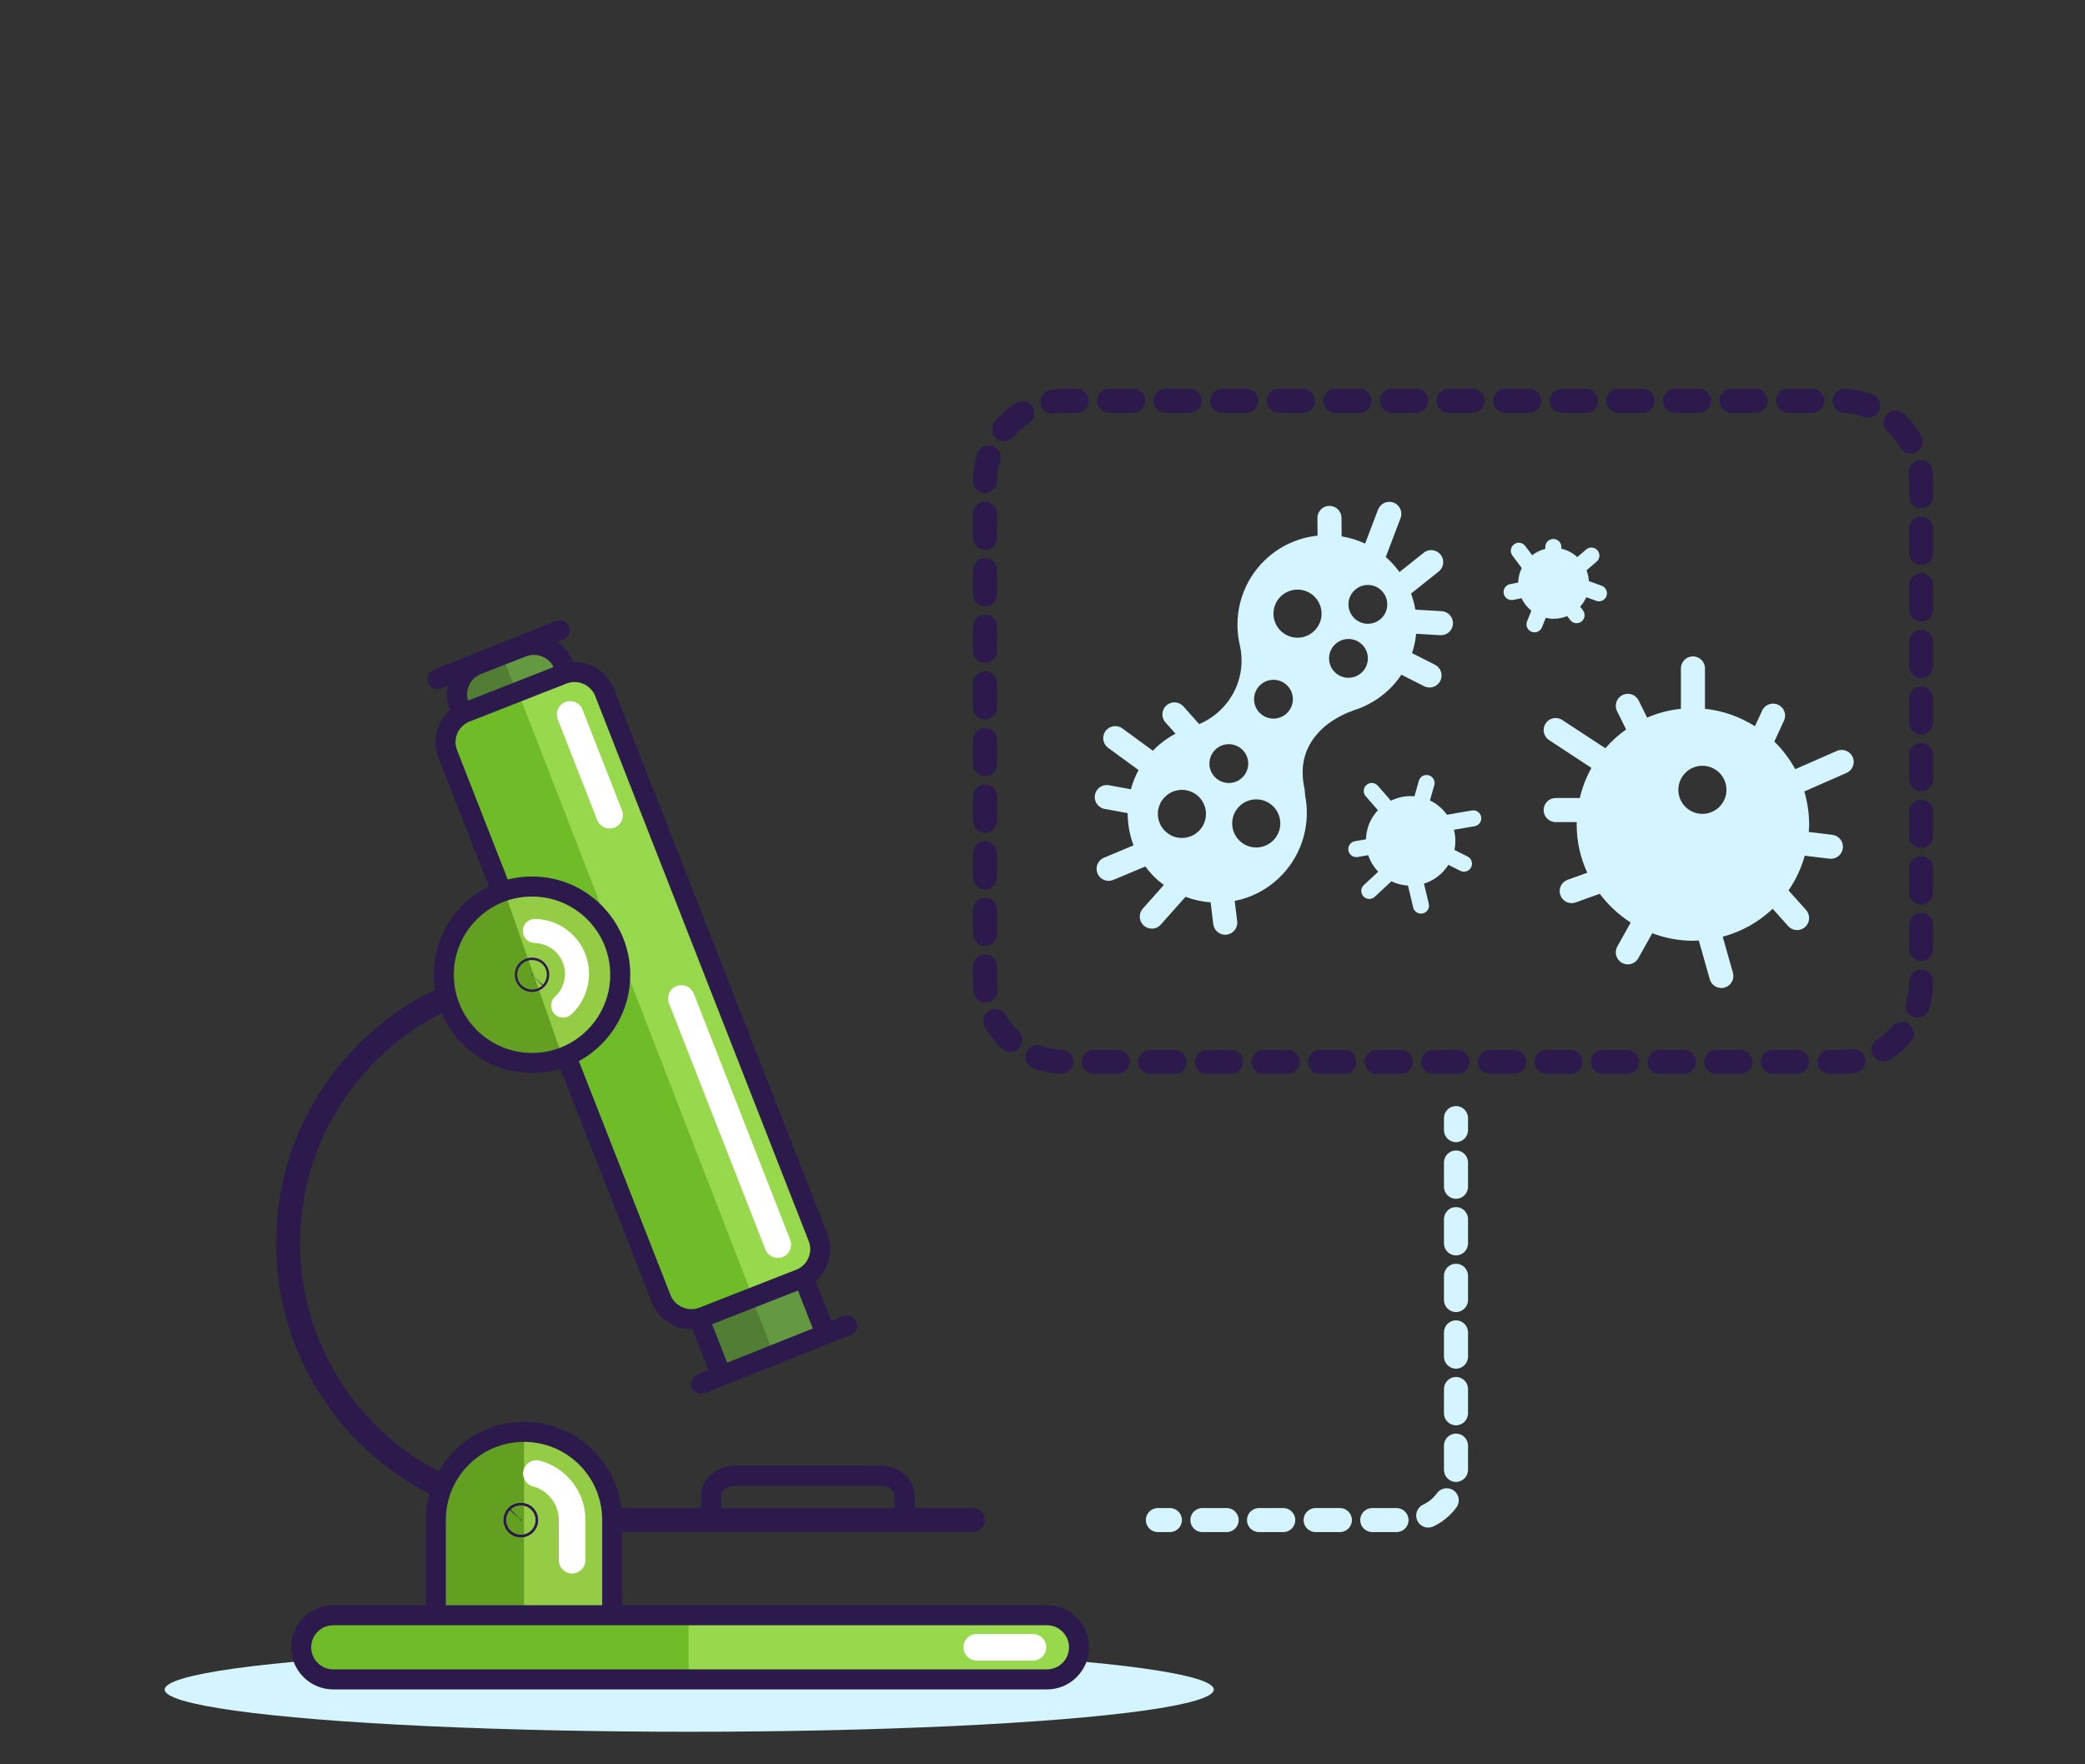 <?xml version="1.0" encoding="utf-8"?>
<!-- Generator: Adobe Illustrator 16.0.0, SVG Export Plug-In . SVG Version: 6.00 Build 0)  -->
<!DOCTYPE svg PUBLIC "-//W3C//DTD SVG 1.1//EN" "http://www.w3.org/Graphics/SVG/1.1/DTD/svg11.dtd">
<svg version="1.1" id="biologia" xmlns="http://www.w3.org/2000/svg" xmlns:xlink="http://www.w3.org/1999/xlink" x="0px" y="0px"
	 width="260px" height="220px" viewBox="0 0 260 220" enable-background="new 0 0 260 220" xml:space="preserve">
<rect x="0" y="0" width="260" height="220" fill="#333333" stroke="none"/>
<g id="others">
	<g>
		<g>
			<path fill="#D4F5FF" d="M181.563,142.42c-0.828,0-1.5-0.672-1.5-1.5v-1.5c0-0.828,0.672-1.5,1.5-1.5s1.5,0.672,1.5,1.5v1.5
				C183.063,141.748,182.391,142.42,181.563,142.42z"/>
		</g>
		<g>
			<path fill="#D4F5FF" d="M174.146,191.043h-3.026c-0.828,0-1.5-0.672-1.5-1.5s0.672-1.5,1.5-1.5h3.026c0.828,0,1.5,0.672,1.5,1.5
				S174.975,191.043,174.146,191.043z M167.085,191.043h-3.026c-0.828,0-1.5-0.672-1.5-1.5s0.672-1.5,1.5-1.5h3.026
				c0.828,0,1.5,0.672,1.5,1.5S167.913,191.043,167.085,191.043z M160.023,191.043h-3.025c-0.828,0-1.5-0.672-1.5-1.5
				s0.672-1.5,1.5-1.5h3.025c0.828,0,1.5,0.672,1.5,1.5S160.854,191.043,160.023,191.043z M152.963,191.043h-3.025
				c-0.828,0-1.5-0.672-1.5-1.5s0.672-1.5,1.5-1.5h3.025c0.828,0,1.5,0.672,1.5,1.5S153.791,191.043,152.963,191.043z
				 M178.098,190.479c-0.563,0-1.104-0.317-1.356-0.861c-0.354-0.75-0.03-1.645,0.72-1.995c0.688-0.322,1.287-0.817,1.734-1.435
				c0.49-0.67,1.428-0.813,2.099-0.326c0.668,0.49,0.813,1.43,0.325,2.099c-0.745,1.021-1.742,1.842-2.885,2.377
				C178.527,190.432,178.313,190.479,178.098,190.479z M181.563,184.786c-0.828,0-1.5-0.672-1.5-1.5v-3.026
				c0-0.828,0.672-1.5,1.5-1.5s1.5,0.672,1.5,1.5v3.026C183.063,184.114,182.391,184.786,181.563,184.786z M181.563,177.727
				c-0.828,0-1.5-0.672-1.5-1.5V173.2c0-0.828,0.672-1.5,1.5-1.5s1.5,0.672,1.5,1.5v3.026
				C183.063,177.055,182.391,177.727,181.563,177.727z M181.563,170.664c-0.828,0-1.5-0.672-1.5-1.5v-3.025
				c0-0.828,0.672-1.5,1.5-1.5s1.5,0.672,1.5,1.5v3.025C183.063,169.992,182.391,170.664,181.563,170.664z M181.563,163.604
				c-0.828,0-1.5-0.672-1.5-1.5v-3.024c0-0.828,0.672-1.5,1.5-1.5s1.5,0.672,1.5,1.5v3.024
				C183.063,162.932,182.391,163.604,181.563,163.604z M181.563,156.542c-0.828,0-1.5-0.672-1.5-1.5v-3.026
				c0-0.828,0.672-1.5,1.5-1.5s1.5,0.672,1.5,1.5v3.026C183.063,155.87,182.391,156.542,181.563,156.542z M181.563,149.48
				c-0.828,0-1.5-0.672-1.5-1.5v-3.025c0-0.828,0.672-1.5,1.5-1.5s1.5,0.672,1.5,1.5v3.025
				C183.063,148.811,182.391,149.48,181.563,149.48z"/>
		</g>
		<g>
			<path fill="#D4F5FF" d="M145.885,191.043h-1.5c-0.828,0-1.5-0.672-1.5-1.5s0.672-1.5,1.5-1.5h1.5c0.828,0,1.5,0.672,1.5,1.5
				S146.713,191.043,145.885,191.043z"/>
		</g>
	</g>
	<g>
		<ellipse fill="#D4F5FF" cx="85.948" cy="210.676" rx="65.413" ry="5.264"/>
	</g>
	<g>
		<path fill="#2C1A4D" d="M69.537,190.119c-19.361,0-35.112-15.752-35.112-35.113c0-19.359,15.751-35.111,35.112-35.111
			c0.829,0,1.5,0.672,1.5,1.5s-0.671,1.5-1.5,1.5c-17.707,0-32.112,14.405-32.112,32.111c0,17.707,14.405,32.113,32.112,32.113
			c0.829,0,1.5,0.672,1.5,1.5S70.366,190.119,69.537,190.119z"/>
	</g>
	<g>
		<path fill="#649941" d="M89.906,171.379L57.268,88.061c-0.802-2.049,0.217-4.381,2.266-5.184l5.586-2.189
			c2.049-0.803,4.382,0.217,5.184,2.266l32.64,83.317"/>
	</g>
	<g>
		<g>
			<path fill="#517E34" d="M59.533,82.877c-2.049,0.803-3.068,3.135-2.266,5.184l32.639,83.318l6.567-2.572L62.614,81.67
				L59.533,82.877z"/>
		</g>
	</g>
	<g>
		<path fill="#2C1A4D" d="M89.907,172.629c-0.5,0-0.971-0.301-1.165-0.794L56.104,88.517c-1.055-2.696,0.279-5.748,2.974-6.804
			l5.586-2.189c1.303-0.51,2.729-0.481,4.016,0.082c1.288,0.563,2.278,1.59,2.788,2.892l32.64,83.318
			c0.251,0.643-0.065,1.367-0.708,1.619c-0.645,0.252-1.368-0.064-1.62-0.707L69.14,83.41c-0.266-0.68-0.785-1.217-1.46-1.513
			c-0.675-0.296-1.422-0.311-2.103-0.045l-5.586,2.189c-1.412,0.553-2.111,2.152-1.558,3.564l32.639,83.318
			c0.251,0.644-0.065,1.368-0.708,1.62C90.212,172.602,90.058,172.629,89.907,172.629z"/>
	</g>
	<g>
		<g>
			<path fill="#70BC28" d="M58.097,88.809c-2.048,0.803-3.067,3.135-2.265,5.184l26.626,67.971c0.803,2.05,3.135,3.068,5.184,2.267
				l6.242-2.444l-29.3-75.516L58.097,88.809z"/>
		</g>
		<g>
			<path fill="#98D84C" d="M102.012,154.303L75.386,86.332c-0.803-2.049-3.135-3.068-5.184-2.266l-5.618,2.201l29.3,75.516
				l5.863-2.297C101.795,158.684,102.813,156.352,102.012,154.303z"/>
		</g>
	</g>
	<g>
		<path fill="#2C1A4D" d="M86.193,165.753c-2.149,0-4.117-1.34-4.899-3.334L54.667,94.448c-1.055-2.695,0.278-5.748,2.973-6.804
			l12.105-4.742c0.611-0.239,1.251-0.36,1.905-0.36c2.149,0,4.117,1.34,4.899,3.334l26.626,67.972
			c1.055,2.694-0.279,5.746-2.973,6.803l-12.105,4.742C87.487,165.632,86.846,165.753,86.193,165.753z M71.651,85.042
			c-0.34,0-0.674,0.063-0.993,0.188l-12.105,4.742c-1.412,0.553-2.11,2.152-1.557,3.564l26.626,67.97
			c0.532,1.358,2.185,2.1,3.563,1.559l12.105-4.741c1.411-0.554,2.109-2.151,1.557-3.564l-26.626-67.97
			C73.812,85.744,72.78,85.042,71.651,85.042z"/>
	</g>
	<g>
		<path fill="#FFFFFF" d="M96.992,156.855c-0.664,0-1.29-0.399-1.546-1.057l-12.02-30.684c-0.334-0.854,0.086-1.817,0.94-2.151
			c0.854-0.336,1.817,0.087,2.151,0.94l12.02,30.684c0.334,0.854-0.086,1.816-0.94,2.151
			C97.398,156.818,97.193,156.855,96.992,156.855z"/>
	</g>
	<g>
		<path fill="#FFFFFF" d="M76.017,103.313c-0.664,0-1.29-0.4-1.546-1.056l-4.922-12.566c-0.334-0.854,0.086-1.817,0.94-2.151
			c0.854-0.336,1.817,0.086,2.151,0.94l4.922,12.566c0.334,0.854-0.086,1.817-0.94,2.151
			C76.423,103.276,76.218,103.313,76.017,103.313z"/>
	</g>
	<g>
		<circle fill="#95CC46" cx="66.344" cy="121.543" r="11"/>
	</g>
	<g>
		<g>
			<path fill="#63A022" d="M61.511,131.207c-5.468-2.646-7.755-9.227-5.108-14.693c1.341-2.771,3.694-4.721,6.399-5.629
				l7.285,20.742C67.385,132.617,64.304,132.561,61.511,131.207z"/>
		</g>
	</g>
	<g>
		<path fill="#2C1A4D" d="M66.344,133.793c-3.258,0-6.324-1.266-8.635-3.561c-2.321-2.308-3.604-5.379-3.615-8.65
			c-0.01-3.273,1.254-6.354,3.56-8.674c2.316-2.331,5.402-3.615,8.689-3.615c3.258,0,6.325,1.264,8.635,3.561
			c2.321,2.307,3.605,5.377,3.615,8.649c0.01,3.272-1.254,6.354-3.561,8.674C72.717,132.509,69.631,133.793,66.344,133.793z
			 M66.344,111.793c-2.616,0-5.072,1.021-6.916,2.877c-1.835,1.848-2.842,4.299-2.833,6.903c0.008,2.604,1.03,5.051,2.876,6.886
			c1.839,1.827,4.28,2.834,6.873,2.834c2.616,0,5.072-1.021,6.916-2.877c1.836-1.848,2.842-4.299,2.834-6.902
			c-0.008-2.604-1.03-5.052-2.877-6.887C71.378,112.8,68.937,111.793,66.344,111.793z"/>
	</g>
	<g>
		<path fill="#FFFFFF" d="M70.22,126.885c-0.406,0-0.81-0.162-1.106-0.486c-0.56-0.608-0.519-1.559,0.091-2.117
			c0.785-0.721,1.228-1.703,1.248-2.771c0.039-2.124-1.66-3.886-3.785-3.925c-0.828-0.016-1.487-0.699-1.472-1.527
			c0.015-0.828,0.67-1.479,1.527-1.473c3.779,0.07,6.797,3.201,6.729,6.98c-0.035,1.867-0.844,3.662-2.219,4.924
			C70.946,126.754,70.583,126.885,70.22,126.885z"/>
	</g>
	<g>
		<path fill="#517E34" d="M66.345,121.691c-0.039,0-0.076-0.018-0.104-0.043c-0.059-0.061-0.059-0.152-0.001-0.211
			c0.028-0.027,0.065-0.043,0.104-0.043c0.04,0,0.077,0.016,0.105,0.043c0.027,0.025,0.043,0.063,0.043,0.104
			c0,0.039-0.015,0.076-0.043,0.104C66.423,121.676,66.386,121.691,66.345,121.691z"/>
		<path fill="#2C1A4D" d="M66.345,123.691c-0.573,0-1.112-0.226-1.518-0.629c-0.831-0.832-0.837-2.189-0.013-3.027
			c0.883-0.852,2.219-0.814,3.025-0.036c0.431,0.431,0.654,0.97,0.654,1.544c0,0.563-0.224,1.105-0.616,1.505
			C67.476,123.458,66.92,123.691,66.345,123.691z M65.024,120.244c-0.338,0.345-0.531,0.814-0.531,1.299
			c0,0.486,0.198,0.964,0.543,1.309c0.743,0.722,1.902,0.693,2.593,0.024c0.001-0.001,0.003-0.002,0.004-0.004l-1.183-1.226
			l1.244,1.16c0.681-0.76,0.656-1.881-0.039-2.572C66.956,119.533,65.721,119.541,65.024,120.244z"/>
	</g>
	<g>
		<path fill="#95CC46" d="M76.343,189.543c-0.001-2.828-1.082-5.654-3.245-7.803c-4.309-4.281-11.275-4.26-15.556,0.049
			c-2.132,2.145-3.195,4.949-3.195,7.754c0,0-0.001,0-0.001,15h21.999L76.343,189.543z"/>
	</g>
	<g>
		<g>
			<path fill="#63A022" d="M57.542,181.789c-2.132,2.145-3.195,4.949-3.195,7.754c0,0-0.001,0-0.001,15h10.999v-25.998
				C62.517,178.545,59.691,179.625,57.542,181.789z"/>
		</g>
	</g>
	<g>
		<path fill="#2C1A4D" d="M77.594,205.793H53.095v-14.375c0-0.809,0-1.418,0.042-1.875h-0.041c0-3.26,1.264-6.326,3.559-8.635
			c2.316-2.331,5.402-3.615,8.689-3.615c3.258,0,6.325,1.266,8.635,3.561c2.33,2.313,3.613,5.399,3.614,8.689L77.594,205.793z
			 M55.595,203.293h19.499l-0.001-13.75c-0.001-2.618-1.022-5.074-2.876-6.916c-1.839-1.827-4.28-2.834-6.873-2.834
			c-2.616,0-5.072,1.021-6.916,2.877c-1.826,1.838-2.832,4.278-2.832,6.873C55.596,189.581,55.595,190.229,55.595,203.293z"/>
	</g>
	<g>
		<path fill="#FFFFFF" d="M71.343,196.203c-0.917,0-1.661-0.743-1.661-1.66v-5c0-1.166-0.455-2.259-1.279-3.078
			c-0.542-0.538-1.21-0.924-1.936-1.115c-0.887-0.232-1.415-1.144-1.181-2.029c0.235-0.887,1.141-1.412,2.03-1.182
			c1.289,0.342,2.474,1.022,3.427,1.973c1.455,1.443,2.258,3.373,2.259,5.433v5.001C73.003,195.46,72.26,196.203,71.343,196.203z"/>
	</g>
	<g>
		<path fill="#98D84C" d="M134.555,205.41c0,2.201-1.8,4-4,4h-89c-2.2,0-4-1.799-4-4l0,0c0-2.199,1.8-4,4-4h89
			C132.755,201.41,134.555,203.211,134.555,205.41L134.555,205.41z"/>
	</g>
	<g>
		<g>
			<path fill="#98D84C" d="M130.555,201.41H85.872v8h44.683c2.2,0,4-1.799,4-4C134.555,203.211,132.755,201.41,130.555,201.41z"/>
		</g>
		<g>
			<path fill="#70BC28" d="M41.555,201.41c-2.2,0-4,1.801-4,4c0,2.201,1.8,4,4,4h44.317v-8H41.555z"/>
		</g>
	</g>
	<g>
		<path fill="#2C1A4D" d="M130.555,210.66h-89c-2.895,0-5.25-2.355-5.25-5.25s2.355-5.25,5.25-5.25h89c2.896,0,5.25,2.355,5.25,5.25
			S133.449,210.66,130.555,210.66z M41.555,202.66c-1.516,0-2.75,1.232-2.75,2.75c0,1.517,1.234,2.75,2.75,2.75h89
			c1.519,0,2.75-1.233,2.75-2.75c0-1.518-1.231-2.75-2.75-2.75H41.555z"/>
	</g>
	<g>
		<path fill="#2C1A4D" d="M121.296,191.043H77.343c-0.829,0-1.5-0.672-1.5-1.5s0.671-1.5,1.5-1.5h43.953c0.829,0,1.5,0.672,1.5,1.5
			S122.125,191.043,121.296,191.043z"/>
	</g>
	<g>
		<path fill="#2C1A4D" d="M87.43,173.807c-0.497,0-0.966-0.298-1.162-0.787c-0.256-0.641,0.057-1.367,0.698-1.623l18.212-7.265
			c0.642-0.256,1.368,0.058,1.624,0.698c0.256,0.641-0.057,1.368-0.698,1.624l-18.212,7.264
			C87.741,173.777,87.584,173.807,87.43,173.807z"/>
	</g>
	<g>
		<path fill="#2C1A4D" d="M54.543,85.922c-0.497,0-0.966-0.298-1.162-0.788c-0.256-0.641,0.057-1.368,0.698-1.624l15.251-6.082
			c0.642-0.255,1.368,0.057,1.624,0.698s-0.057,1.368-0.698,1.624l-15.251,6.082C54.854,85.894,54.697,85.922,54.543,85.922z"/>
	</g>
	<g>
		<path fill="#517E34" d="M64.949,189.689c-0.039,0-0.076-0.018-0.104-0.043c-0.059-0.059-0.059-0.152,0-0.209
			c0.027-0.029,0.064-0.045,0.104-0.045c0.04,0,0.077,0.016,0.104,0.043c0.028,0.027,0.044,0.064,0.044,0.104
			s-0.015,0.076-0.043,0.104C65.026,189.674,64.989,189.689,64.949,189.689z"/>
		<path fill="#2C1A4D" d="M64.949,191.689c-0.56,0-1.09-0.215-1.494-0.604c-0.417-0.401-0.655-0.965-0.655-1.543
			c0-0.562,0.224-1.106,0.617-1.506c0.801-0.817,2.237-0.826,3.05-0.015c0.415,0.429,0.63,0.959,0.63,1.52s-0.215,1.092-0.605,1.495
			C66.04,191.475,65.509,191.689,64.949,191.689z M63.601,188.275c-0.34,0.379-0.503,0.812-0.503,1.266
			c0,0.482,0.184,0.938,0.518,1.284c0.745,0.747,1.965,0.713,2.655,0.015c0.338-0.345,0.53-0.814,0.53-1.298
			c0-0.5-0.207-0.985-0.566-1.333c-0.693-0.671-1.876-0.672-2.569-0.001c-0.001,0.001-0.003,0.003-0.005,0.005l1.184,1.225
			L63.601,188.275z"/>
	</g>
	<g>
		<path fill="#517E34" d="M64.949,189.689c-0.039,0-0.076-0.018-0.104-0.043c-0.059-0.059-0.059-0.152,0-0.209
			c0.027-0.029,0.064-0.045,0.104-0.045c0.04,0,0.077,0.016,0.104,0.043c0.028,0.027,0.044,0.064,0.044,0.104
			s-0.015,0.076-0.043,0.104C65.026,189.674,64.989,189.689,64.949,189.689z"/>
		<path fill="#2C1A4D" d="M64.949,191.689c-0.56,0-1.09-0.215-1.494-0.604c-0.417-0.401-0.655-0.965-0.655-1.543
			c0-0.562,0.224-1.106,0.617-1.506c0.801-0.817,2.237-0.826,3.05-0.015c0.415,0.429,0.63,0.959,0.63,1.52s-0.215,1.092-0.605,1.495
			C66.04,191.475,65.509,191.689,64.949,191.689z M63.601,188.275c-0.34,0.379-0.503,0.812-0.503,1.266
			c0,0.482,0.184,0.938,0.518,1.284c0.745,0.747,1.965,0.713,2.655,0.015c0.338-0.345,0.53-0.814,0.53-1.298
			c0-0.5-0.207-0.985-0.566-1.333c-0.693-0.671-1.876-0.672-2.569-0.001c-0.001,0.001-0.003,0.003-0.005,0.005l1.184,1.225
			L63.601,188.275z"/>
	</g>
	<g>
		<path fill="#2C1A4D" d="M112.805,190.166c-0.69,0-1.25-0.561-1.25-1.25v-2.449c0-0.638-0.818-1.197-1.75-1.197H91.671
			c-0.932,0-1.75,0.562-1.75,1.197v2.449c0,0.689-0.56,1.25-1.25,1.25s-1.25-0.561-1.25-1.25v-2.449c0-2.039,1.907-3.697,4.25-3.697
			h18.134c2.343,0,4.25,1.658,4.25,3.697v2.449C114.055,189.605,113.495,190.166,112.805,190.166z"/>
	</g>
	<g>
		<path fill="#FFFFFF" d="M128.805,207.07h-7c-0.917,0-1.661-0.743-1.661-1.66s0.744-1.66,1.661-1.66h7
			c0.917,0,1.661,0.743,1.661,1.66S129.722,207.07,128.805,207.07z"/>
	</g>
</g>
<g id="monitor">
	<g>
		<path fill="#2C1A4D" d="M229.559,133.92h-1.436c-0.828,0-1.5-0.672-1.5-1.5s0.672-1.5,1.5-1.5h1.436
			c0.451,0,0.903-0.036,1.344-0.105c0.82-0.144,1.59,0.426,1.721,1.242c0.132,0.816-0.424,1.588-1.242,1.719
			C230.781,133.871,230.169,133.92,229.559,133.92z M224.09,133.92h-3.023c-0.828,0-1.5-0.672-1.5-1.5s0.672-1.5,1.5-1.5h3.023
			c0.828,0,1.5,0.672,1.5,1.5S224.918,133.92,224.09,133.92z M217.033,133.92h-3.025c-0.828,0-1.5-0.672-1.5-1.5s0.672-1.5,1.5-1.5
			h3.025c0.828,0,1.5,0.672,1.5,1.5S217.861,133.92,217.033,133.92z M209.977,133.92h-3.024c-0.828,0-1.5-0.672-1.5-1.5
			s0.672-1.5,1.5-1.5h3.024c0.828,0,1.5,0.672,1.5,1.5S210.805,133.92,209.977,133.92z M202.918,133.92h-3.023
			c-0.828,0-1.5-0.672-1.5-1.5s0.672-1.5,1.5-1.5h3.023c0.828,0,1.5,0.672,1.5,1.5S203.746,133.92,202.918,133.92z M195.859,133.92
			h-3.023c-0.828,0-1.5-0.672-1.5-1.5s0.672-1.5,1.5-1.5h3.023c0.828,0,1.5,0.672,1.5,1.5S196.688,133.92,195.859,133.92z
			 M188.803,133.92h-3.023c-0.827,0-1.5-0.672-1.5-1.5s0.673-1.5,1.5-1.5h3.023c0.828,0,1.5,0.672,1.5,1.5
			S189.631,133.92,188.803,133.92z M181.745,133.92h-3.024c-0.828,0-1.5-0.672-1.5-1.5s0.672-1.5,1.5-1.5h3.024
			c0.828,0,1.5,0.672,1.5,1.5S182.573,133.92,181.745,133.92z M174.688,133.92h-3.022c-0.828,0-1.5-0.672-1.5-1.5s0.672-1.5,1.5-1.5
			h3.022c0.828,0,1.5,0.672,1.5,1.5S175.516,133.92,174.688,133.92z M167.631,133.92h-3.025c-0.828,0-1.5-0.672-1.5-1.5
			s0.672-1.5,1.5-1.5h3.025c0.828,0,1.5,0.672,1.5,1.5S168.459,133.92,167.631,133.92z M160.573,133.92h-3.025
			c-0.827,0-1.5-0.672-1.5-1.5s0.673-1.5,1.5-1.5h3.025c0.827,0,1.5,0.672,1.5,1.5S161.4,133.92,160.573,133.92z M153.516,133.92
			h-3.022c-0.828,0-1.5-0.672-1.5-1.5s0.672-1.5,1.5-1.5h3.022c0.828,0,1.5,0.672,1.5,1.5S154.344,133.92,153.516,133.92z
			 M146.458,133.92h-3.024c-0.828,0-1.5-0.672-1.5-1.5s0.672-1.5,1.5-1.5h3.024c0.828,0,1.5,0.672,1.5,1.5
			S147.286,133.92,146.458,133.92z M139.4,133.92h-3.024c-0.828,0-1.5-0.672-1.5-1.5s0.672-1.5,1.5-1.5h3.024
			c0.828,0,1.5,0.672,1.5,1.5S140.229,133.92,139.4,133.92z M132.346,133.908c-0.025,0-0.051-0.001-0.076-0.002
			c-1.164-0.059-2.307-0.291-3.396-0.695c-0.777-0.287-1.173-1.15-0.886-1.927c0.288-0.777,1.153-1.177,1.928-0.886
			c0.803,0.297,1.646,0.47,2.504,0.512c0.827,0.041,1.465,0.744,1.424,1.572C133.803,133.284,133.141,133.908,132.346,133.908z
			 M234.887,132.372c-0.496,0-0.982-0.246-1.269-0.697c-0.443-0.698-0.236-1.626,0.464-2.069c0.727-0.461,1.378-1.024,1.938-1.682
			c0.539-0.629,1.483-0.704,2.115-0.166c0.631,0.538,0.704,1.485,0.166,2.115c-0.755,0.883-1.634,1.646-2.613,2.266
			C235.438,132.297,235.161,132.372,234.887,132.372z M125.989,131.191c-0.369,0-0.739-0.135-1.028-0.407
			c-0.846-0.798-1.565-1.714-2.137-2.722c-0.409-0.723-0.156-1.639,0.565-2.045c0.722-0.41,1.637-0.154,2.044,0.563
			c0.424,0.748,0.958,1.427,1.585,2.02c0.603,0.567,0.631,1.519,0.062,2.12C126.786,131.034,126.388,131.191,125.989,131.191z
			 M239.104,126.896c-0.146,0-0.299-0.021-0.449-0.068c-0.789-0.248-1.229-1.09-0.979-1.881c0.257-0.814,0.388-1.665,0.388-2.527
			c0-0.828,0.672-1.521,1.5-1.521s1.5,0.651,1.5,1.479v0.041c0,1.168-0.179,2.321-0.524,3.429
			C240.333,126.488,239.741,126.896,239.104,126.896z M122.894,125.014c-0.755,0-1.405-0.568-1.489-1.336
			c-0.046-0.418-0.069-0.843-0.068-1.26v-1.927c0-0.828,0.671-1.5,1.5-1.5s1.5,0.672,1.5,1.5v1.929c0,0.314,0.017,0.625,0.051,0.93
			c0.09,0.823-0.504,1.564-1.327,1.655C123.004,125.011,122.948,125.014,122.894,125.014z M239.559,119.846
			c-0.828,0-1.5-0.672-1.5-1.5v-3.022c0-0.828,0.672-1.5,1.5-1.5s1.5,0.672,1.5,1.5v3.022
			C241.059,119.174,240.387,119.846,239.559,119.846z M122.836,117.959c-0.829,0-1.5-0.672-1.5-1.5v-3.023
			c0-0.828,0.671-1.5,1.5-1.5s1.5,0.672,1.5,1.5v3.023C124.336,117.287,123.665,117.959,122.836,117.959z M239.559,112.789
			c-0.828,0-1.5-0.672-1.5-1.5v-3.025c0-0.829,0.672-1.5,1.5-1.5s1.5,0.671,1.5,1.5v3.025
			C241.059,112.117,240.387,112.789,239.559,112.789z M122.836,110.9c-0.829,0-1.5-0.67-1.5-1.5v-3.025c0-0.829,0.671-1.5,1.5-1.5
			s1.5,0.671,1.5,1.5v3.025C124.336,110.23,123.665,110.9,122.836,110.9z M239.559,105.731c-0.828,0-1.5-0.671-1.5-1.5v-3.024
			c0-0.829,0.672-1.5,1.5-1.5s1.5,0.671,1.5,1.5v3.024C241.059,105.06,240.387,105.731,239.559,105.731z M122.836,103.844
			c-0.829,0-1.5-0.671-1.5-1.5V99.32c0-0.829,0.671-1.5,1.5-1.5s1.5,0.671,1.5,1.5v3.024
			C124.336,103.172,123.665,103.844,122.836,103.844z M239.559,98.674c-0.828,0-1.5-0.671-1.5-1.5v-3.025c0-0.829,0.672-1.5,1.5-1.5
			s1.5,0.671,1.5,1.5v3.025C241.059,98.002,240.387,98.674,239.559,98.674z M122.836,96.786c-0.829,0-1.5-0.671-1.5-1.5v-3.024
			c0-0.829,0.671-1.5,1.5-1.5s1.5,0.671,1.5,1.5v3.024C124.336,96.115,123.665,96.786,122.836,96.786z M239.559,91.616
			c-0.828,0-1.5-0.671-1.5-1.5v-3.024c0-0.829,0.672-1.5,1.5-1.5s1.5,0.671,1.5,1.5v3.024
			C241.059,90.945,240.387,91.616,239.559,91.616z M122.836,89.729c-0.829,0-1.5-0.671-1.5-1.5v-3.025c0-0.829,0.671-1.5,1.5-1.5
			s1.5,0.671,1.5,1.5v3.025C124.336,89.058,123.665,89.729,122.836,89.729z M239.559,84.559c-0.828,0-1.5-0.671-1.5-1.5v-3.024
			c0-0.829,0.672-1.5,1.5-1.5s1.5,0.671,1.5,1.5v3.024C241.059,83.887,240.387,84.559,239.559,84.559z M122.836,82.671
			c-0.829,0-1.5-0.671-1.5-1.5v-3.024c0-0.829,0.671-1.5,1.5-1.5s1.5,0.671,1.5,1.5v3.024C124.336,82,123.665,82.671,122.836,82.671
			z M239.559,77.501c-0.828,0-1.5-0.671-1.5-1.5v-3.025c0-0.829,0.672-1.5,1.5-1.5s1.5,0.671,1.5,1.5v3.025
			C241.059,76.83,240.387,77.501,239.559,77.501z M122.836,75.614c-0.829,0-1.5-0.671-1.5-1.5V71.09c0-0.829,0.671-1.5,1.5-1.5
			s1.5,0.671,1.5,1.5v3.024C124.336,74.942,123.665,75.614,122.836,75.614z M239.559,70.444c-0.828,0-1.5-0.671-1.5-1.5v-3.025
			c0-0.829,0.672-1.5,1.5-1.5s1.5,0.671,1.5,1.5v3.025C241.059,69.772,240.387,70.444,239.559,70.444z M122.836,68.557
			c-0.829,0-1.5-0.671-1.5-1.5v-3.025c0-0.829,0.671-1.5,1.5-1.5s1.5,0.671,1.5,1.5v3.025
			C124.336,67.885,123.665,68.557,122.836,68.557z M239.559,63.386c-0.828,0-1.5-0.671-1.5-1.5v-1.908
			c0.002-0.323-0.018-0.638-0.052-0.947c-0.093-0.823,0.5-1.565,1.323-1.658c0.822-0.093,1.564,0.5,1.656,1.324
			c0.05,0.429,0.072,0.861,0.072,1.285v1.904C241.059,62.715,240.387,63.386,239.559,63.386z M122.836,61.489
			c-0.829,0-1.5-0.661-1.5-1.49v-0.021c0-1.159,0.174-2.305,0.518-3.404c0.246-0.792,1.088-1.232,1.878-0.985
			c0.791,0.247,1.232,1.088,0.985,1.879c-0.252,0.811-0.381,1.655-0.381,2.511C124.336,60.807,123.665,61.489,122.836,61.489z
			 M238.256,56.558c-0.521,0-1.027-0.272-1.305-0.758c-0.426-0.746-0.959-1.423-1.588-2.014c-0.604-0.567-0.635-1.517-0.067-2.121
			c0.565-0.604,1.519-0.633,2.12-0.067c0.85,0.796,1.568,1.71,2.143,2.717c0.41,0.72,0.158,1.636-0.562,2.046
			C238.764,56.495,238.508,56.558,238.256,56.558z M125.221,55.015c-0.344,0-0.689-0.117-0.971-0.357
			c-0.631-0.537-0.708-1.483-0.171-2.114c0.753-0.885,1.631-1.65,2.609-2.273c0.7-0.445,1.626-0.239,2.071,0.46
			c0.445,0.699,0.239,1.626-0.46,2.071c-0.726,0.461-1.376,1.028-1.935,1.685C126.067,54.835,125.645,55.015,125.221,55.015z
			 M232.982,52.086c-0.172,0-0.349-0.03-0.519-0.092c-0.806-0.295-1.647-0.466-2.506-0.506c-0.827-0.039-1.467-0.741-1.429-1.569
			c0.037-0.828,0.713-1.47,1.568-1.428c1.162,0.055,2.305,0.286,3.397,0.687c0.778,0.286,1.177,1.147,0.892,1.925
			C234.168,51.71,233.594,52.086,232.982,52.086z M131.23,51.608c-0.724,0-1.358-0.523-1.479-1.259
			c-0.133-0.818,0.422-1.588,1.239-1.721c0.604-0.098,1.224-0.148,1.843-0.149h1.416c0.828,0,1.5,0.671,1.5,1.5s-0.672,1.5-1.5,1.5
			h-1.415c-0.457,0-0.916,0.038-1.359,0.11C131.393,51.602,131.313,51.608,131.23,51.608z M225.998,51.479h-3.023
			c-0.828,0-1.5-0.671-1.5-1.5s0.672-1.5,1.5-1.5h3.023c0.828,0,1.5,0.671,1.5,1.5S226.826,51.479,225.998,51.479z M218.939,51.479
			h-3.023c-0.828,0-1.5-0.671-1.5-1.5s0.672-1.5,1.5-1.5h3.023c0.828,0,1.5,0.671,1.5,1.5S219.77,51.479,218.939,51.479z
			 M211.883,51.479h-3.023c-0.827,0-1.5-0.671-1.5-1.5s0.673-1.5,1.5-1.5h3.023c0.828,0,1.5,0.671,1.5,1.5
			S212.711,51.479,211.883,51.479z M204.826,51.479h-3.025c-0.828,0-1.5-0.671-1.5-1.5s0.672-1.5,1.5-1.5h3.025
			c0.828,0,1.5,0.671,1.5,1.5S205.654,51.479,204.826,51.479z M197.77,51.479h-3.024c-0.828,0-1.5-0.671-1.5-1.5s0.672-1.5,1.5-1.5
			h3.024c0.828,0,1.5,0.671,1.5,1.5S198.598,51.479,197.77,51.479z M190.711,51.479h-3.023c-0.828,0-1.5-0.671-1.5-1.5
			s0.672-1.5,1.5-1.5h3.023c0.828,0,1.5,0.671,1.5,1.5S191.539,51.479,190.711,51.479z M183.652,51.479h-3.023
			c-0.828,0-1.5-0.671-1.5-1.5s0.672-1.5,1.5-1.5h3.023c0.828,0,1.5,0.671,1.5,1.5S184.48,51.479,183.652,51.479z M176.596,51.479
			h-3.022c-0.828,0-1.5-0.671-1.5-1.5s0.672-1.5,1.5-1.5h3.022c0.828,0,1.5,0.671,1.5,1.5S177.424,51.479,176.596,51.479z
			 M169.538,51.479h-3.024c-0.828,0-1.5-0.671-1.5-1.5s0.672-1.5,1.5-1.5h3.024c0.828,0,1.5,0.671,1.5,1.5
			S170.366,51.479,169.538,51.479z M162.48,51.479h-3.024c-0.828,0-1.5-0.671-1.5-1.5s0.672-1.5,1.5-1.5h3.024
			c0.828,0,1.5,0.671,1.5,1.5S163.309,51.479,162.48,51.479z M155.424,51.479h-3.025c-0.828,0-1.5-0.671-1.5-1.5s0.672-1.5,1.5-1.5
			h3.025c0.828,0,1.5,0.671,1.5,1.5S156.252,51.479,155.424,51.479z M148.366,51.479h-3.025c-0.827,0-1.5-0.671-1.5-1.5
			s0.673-1.5,1.5-1.5h3.025c0.827,0,1.5,0.671,1.5,1.5S149.193,51.479,148.366,51.479z M141.309,51.479h-3.022
			c-0.828,0-1.5-0.671-1.5-1.5s0.672-1.5,1.5-1.5h3.022c0.828,0,1.5,0.671,1.5,1.5S142.137,51.479,141.309,51.479z"/>
	</g>
</g>
<g id="baqteria1">
	<g>
		<path fill="#D4F5FF" d="M179.598,79.204c0.031,0.002,0.063,0.003,0.09,0.003c0.787,0,1.449-0.615,1.496-1.412
			c0.049-0.827-0.582-1.537-1.41-1.585l-3.279-0.192c-0.115-0.68-0.299-1.35-0.537-2.002l3.447-2.749
			c0.648-0.516,0.758-1.46,0.238-2.107c-0.514-0.646-1.457-0.756-2.105-0.238l-3.023,2.411c-0.295-0.4-0.604-0.791-0.953-1.158
			c-0.242-0.253-0.496-0.489-0.756-0.716l1.846-4.854c0.293-0.774-0.096-1.641-0.869-1.936c-0.773-0.29-1.641,0.095-1.938,0.869
			l-1.615,4.249c-0.926-0.435-1.904-0.737-2.928-0.903l-0.018-2.318c-0.008-0.828-0.691-1.494-1.514-1.488
			c-0.828,0.007-1.494,0.683-1.486,1.512l0.018,2.202c-2.449,0.257-4.74,1.308-6.545,3.032c-2.732,2.616-3.953,6.4-3.25,10.18
			l0.115,0.516c0.643,2.953-0.277,5.961-2.459,8.045c-0.777,0.744-1.658,1.32-2.629,1.724l-1.959-2.204
			c-0.555-0.62-1.5-0.676-2.119-0.125s-0.676,1.498-0.123,2.117l1.252,1.409c-0.916,0.482-1.766,1.091-2.523,1.819
			c-0.104,0.099-0.195,0.207-0.293,0.309l-3.813-2.785c-0.669-0.488-1.604-0.343-2.099,0.326c-0.486,0.669-0.342,1.607,0.328,2.096
			l3.793,2.771c-0.414,0.757-0.729,1.562-0.959,2.396l-2.738-0.502c-0.812-0.15-1.596,0.39-1.744,1.205
			c-0.149,0.814,0.391,1.597,1.205,1.746l2.878,0.528c0.002,1.392,0.248,2.748,0.735,4.013l-3.689,1.545
			c-0.766,0.32-1.125,1.198-0.807,1.963c0.24,0.575,0.8,0.921,1.387,0.921c0.191,0,0.389-0.037,0.576-0.116l4.002-1.675
			c0.273,0.367,0.564,0.726,0.888,1.062c0.44,0.462,0.92,0.869,1.422,1.242l-2.625,2.948c-0.551,0.618-0.496,1.565,0.123,2.117
			c0.285,0.255,0.644,0.38,0.996,0.38c0.414,0,0.826-0.17,1.121-0.503l3.084-3.463c0.996,0.376,2.047,0.608,3.135,0.688l0.33,2.724
			c0.095,0.761,0.74,1.317,1.488,1.317c0.062,0,0.12-0.005,0.184-0.012c0.822-0.102,1.406-0.848,1.308-1.671l-0.31-2.534
			c2.072-0.406,3.99-1.396,5.545-2.884c2.613-2.501,3.859-6.133,3.332-9.716c-0.026-0.177-0.057-0.354-0.092-0.528l-0.058-0.695
			l-0.028-0.191c-0.642-2.982,0.078-5.416,2.194-7.439c0.897-0.859,2.427-1.778,3.632-2.185l0.258-0.111
			c1.662-0.507,3.201-1.409,4.459-2.614c0.594-0.568,1.106-1.189,1.547-1.846l2.83,1.434c0.217,0.11,0.447,0.162,0.676,0.162
			c0.548,0,1.074-0.301,1.341-0.822c0.375-0.738,0.078-1.642-0.66-2.016l-2.862-1.451c0.262-0.785,0.43-1.594,0.512-2.41
			L179.598,79.204z M147.385,104.488c-1.654,0-3-1.344-3-3c0-1.654,1.346-2.998,3-2.998c1.656,0,3,1.344,3,2.998
			C150.385,103.145,149.041,104.488,147.385,104.488z M150.814,95.215c0-1.336,1.084-2.42,2.42-2.42c1.334,0,2.42,1.084,2.42,2.42
			s-1.086,2.42-2.42,2.42C151.898,97.635,150.814,96.551,150.814,95.215z M156.654,105.674c-1.656,0-3-1.344-3-2.998
			c0-1.656,1.344-3,3-3c1.654,0,3,1.344,3,3C159.654,104.33,158.309,105.674,156.654,105.674z M158.801,89.605
			c-1.336,0-2.42-1.084-2.42-2.42c0-1.334,1.084-2.418,2.42-2.418c1.334,0,2.42,1.084,2.42,2.418
			C161.221,88.521,160.135,89.605,158.801,89.605z M161.801,79.518c-1.656,0-3-1.344-3-3c0-1.654,1.344-2.998,3-2.998
			c1.654,0,3,1.344,3,2.998C164.801,78.174,163.455,79.518,161.801,79.518z M168.154,84.516c-1.334,0-2.42-1.084-2.42-2.42
			c0-1.334,1.086-2.418,2.42-2.418c1.336,0,2.42,1.084,2.42,2.418C170.574,83.432,169.49,84.516,168.154,84.516z M170.574,77.781
			c-1.334,0-2.42-1.084-2.42-2.42c0-1.336,1.086-2.42,2.42-2.42c1.336,0,2.42,1.084,2.42,2.42
			C172.994,76.697,171.91,77.781,170.574,77.781z"/>
	</g>
</g>
<g id="baqteria2">
	<g>
		<path fill="#D4F5FF" d="M199.727,73.038l-1.596-0.579c-0.029-0.472-0.123-0.927-0.289-1.348l1.256-1.076
			c0.42-0.359,0.469-0.99,0.109-1.41c-0.359-0.421-0.99-0.466-1.41-0.109l-1.107,0.949c-0.557-0.504-1.232-0.873-1.988-1.043
			l-0.002-0.225c-0.006-0.55-0.451-0.992-1-0.992c-0.004,0-0.008,0-0.01,0c-0.553,0.004-0.996,0.455-0.99,1.008l0.002,0.23
			c-0.607,0.146-1.158,0.42-1.641,0.788l-0.867-1.155c-0.33-0.443-0.957-0.531-1.396-0.2c-0.441,0.331-0.531,0.958-0.199,1.399
			l1.162,1.552c-0.266,0.552-0.426,1.161-0.438,1.811l-1.023,0.204c-0.543,0.107-0.895,0.634-0.785,1.176
			c0.094,0.476,0.512,0.805,0.979,0.805c0.063,0,0.131-0.006,0.196-0.02l1.047-0.208c0.283,0.607,0.705,1.132,1.22,1.552
			l-0.531,1.331c-0.204,0.513,0.046,1.095,0.56,1.299c0.121,0.049,0.246,0.071,0.371,0.071c0.396,0,0.771-0.238,0.929-0.63
			l0.471-1.179c0.317,0.072,0.646,0.119,0.983,0.119c0.601,0,1.171-0.122,1.691-0.339l0.366,0.491c0.197,0.263,0.496,0.4,0.802,0.4
			c0.209,0,0.42-0.065,0.6-0.2c0.441-0.331,0.531-0.958,0.199-1.399l-0.351-0.468c0.31-0.351,0.576-0.739,0.763-1.175l1.241,0.45
			c0.111,0.04,0.228,0.06,0.341,0.06c0.409,0,0.793-0.252,0.94-0.659C200.514,73.801,200.246,73.227,199.727,73.038z"/>
	</g>
</g>
<g id="baqteria3">
	<g>
		<path fill="#D4F5FF" d="M231.033,94.408c-0.334-0.759-1.219-1.104-1.977-0.772l-5.193,2.275c-0.691-1.275-1.574-2.433-2.604-3.442
			l1.205-2.604c0.35-0.752,0.021-1.644-0.729-1.991c-0.75-0.348-1.645-0.021-1.992,0.731l-0.904,1.954
			c-1.842-1.166-3.955-1.94-6.23-2.176v-5.035c0-0.828-0.672-1.5-1.5-1.5c-0.827,0-1.5,0.672-1.5,1.5v5.035
			c-1.479,0.153-2.896,0.532-4.213,1.099l-1.061-2.139c-0.369-0.742-1.271-1.044-2.012-0.677c-0.742,0.368-1.045,1.269-0.676,2.011
			l1.131,2.279c-0.957,0.675-1.826,1.463-2.594,2.344l-5.371-3.522c-0.689-0.455-1.623-0.262-2.076,0.432
			c-0.455,0.692-0.262,1.622,0.432,2.076l5.283,3.465c-0.65,1.164-1.141,2.428-1.451,3.76h-3.01c-0.828,0-1.5,0.672-1.5,1.5
			c0,0.828,0.672,1.5,1.5,1.5h2.633c-0.002,0.099-0.016,0.195-0.016,0.295c0,2.147,0.48,4.181,1.324,6.017l-2.449,0.881
			c-0.779,0.28-1.186,1.14-0.904,1.919c0.221,0.611,0.797,0.992,1.412,0.992c0.168,0,0.34-0.028,0.508-0.09l2.994-1.076
			c1.057,1.417,2.361,2.633,3.855,3.584l-1.668,2.988c-0.404,0.725-0.146,1.639,0.576,2.041c0.23,0.129,0.48,0.19,0.729,0.19
			c0.525,0,1.037-0.276,1.313-0.771l1.738-3.11c1.58,0.594,3.283,0.935,5.068,0.935c0.25,0,0.492-0.023,0.736-0.037l1.369,4.84
			c0.188,0.66,0.789,1.092,1.443,1.092c0.135,0,0.271-0.018,0.408-0.057c0.797-0.228,1.262-1.056,1.035-1.853l-1.271-4.49
			c2.369-0.631,4.502-1.844,6.23-3.481l1.928,2.156c0.295,0.33,0.705,0.5,1.119,0.5c0.355,0,0.713-0.127,0.998-0.384
			c0.617-0.553,0.672-1.5,0.119-2.118l-2.188-2.447c0.9-1.303,1.584-2.762,2.021-4.324l3.082,0.371
			c0.062,0.007,0.121,0.011,0.182,0.011c0.748,0,1.396-0.56,1.488-1.32c0.098-0.823-0.488-1.57-1.313-1.669l-2.939-0.354
			c0.02-0.311,0.047-0.62,0.047-0.936c0-1.432-0.215-2.812-0.604-4.118l5.254-2.303C231.02,96.05,231.365,95.166,231.033,94.408z
			 M212.291,101.485c-1.656,0-3-1.344-3-3c0-1.654,1.344-2.998,3-2.998c1.654,0,3,1.344,3,2.998
			C215.291,100.142,213.945,101.485,212.291,101.485z"/>
	</g>
</g>
<g id="baqteria4">
	<g>
		<path fill="#D4F5FF" d="M183.553,101.058l-3.117,0.535c-0.5-0.698-1.166-1.293-1.98-1.711c-0.045-0.023-0.096-0.04-0.143-0.062
			l0.543-1.91c0.152-0.531-0.154-1.084-0.688-1.235c-0.533-0.155-1.086,0.157-1.236,0.688l-0.549,1.932
			c-0.158-0.014-0.316-0.028-0.475-0.028c-0.873,0-1.707,0.21-2.459,0.577l-1.635-1.871c-0.363-0.415-0.996-0.459-1.412-0.095
			c-0.416,0.363-0.457,0.995-0.094,1.411l1.52,1.74c-0.352,0.376-0.654,0.804-0.898,1.278c-0.379,0.742-0.564,1.542-0.596,2.351
			l-1.371,0.235c-0.545,0.094-0.91,0.61-0.816,1.154c0.084,0.487,0.506,0.831,0.984,0.831c0.057,0,0.113-0.005,0.17-0.015
			l1.313-0.226c0.264,0.783,0.696,1.473,1.252,2.056l-1.796,1.671c-0.403,0.377-0.428,1.01-0.051,1.413
			c0.196,0.212,0.465,0.318,0.731,0.318c0.244,0,0.488-0.09,0.683-0.269l2.073-1.931c0.647,0.309,1.354,0.487,2.068,0.53
			l0.653,2.732c0.108,0.459,0.521,0.768,0.972,0.768c0.077,0,0.155-0.009,0.233-0.025c0.537-0.129,0.866-0.668,0.739-1.205
			l-0.6-2.51c1.252-0.39,2.327-1.213,3.043-2.347l1.493,0.752c0.146,0.072,0.3,0.106,0.449,0.106c0.364,0,0.719-0.201,0.896-0.551
			c0.248-0.493,0.049-1.095-0.445-1.343l-1.637-0.822c0.174-0.844,0.146-1.701-0.063-2.513l2.578-0.442
			c0.545-0.094,0.91-0.61,0.816-1.154S184.1,100.967,183.553,101.058z"/>
	</g>
</g>
<g id="Layer_6">
</g>
</svg>
